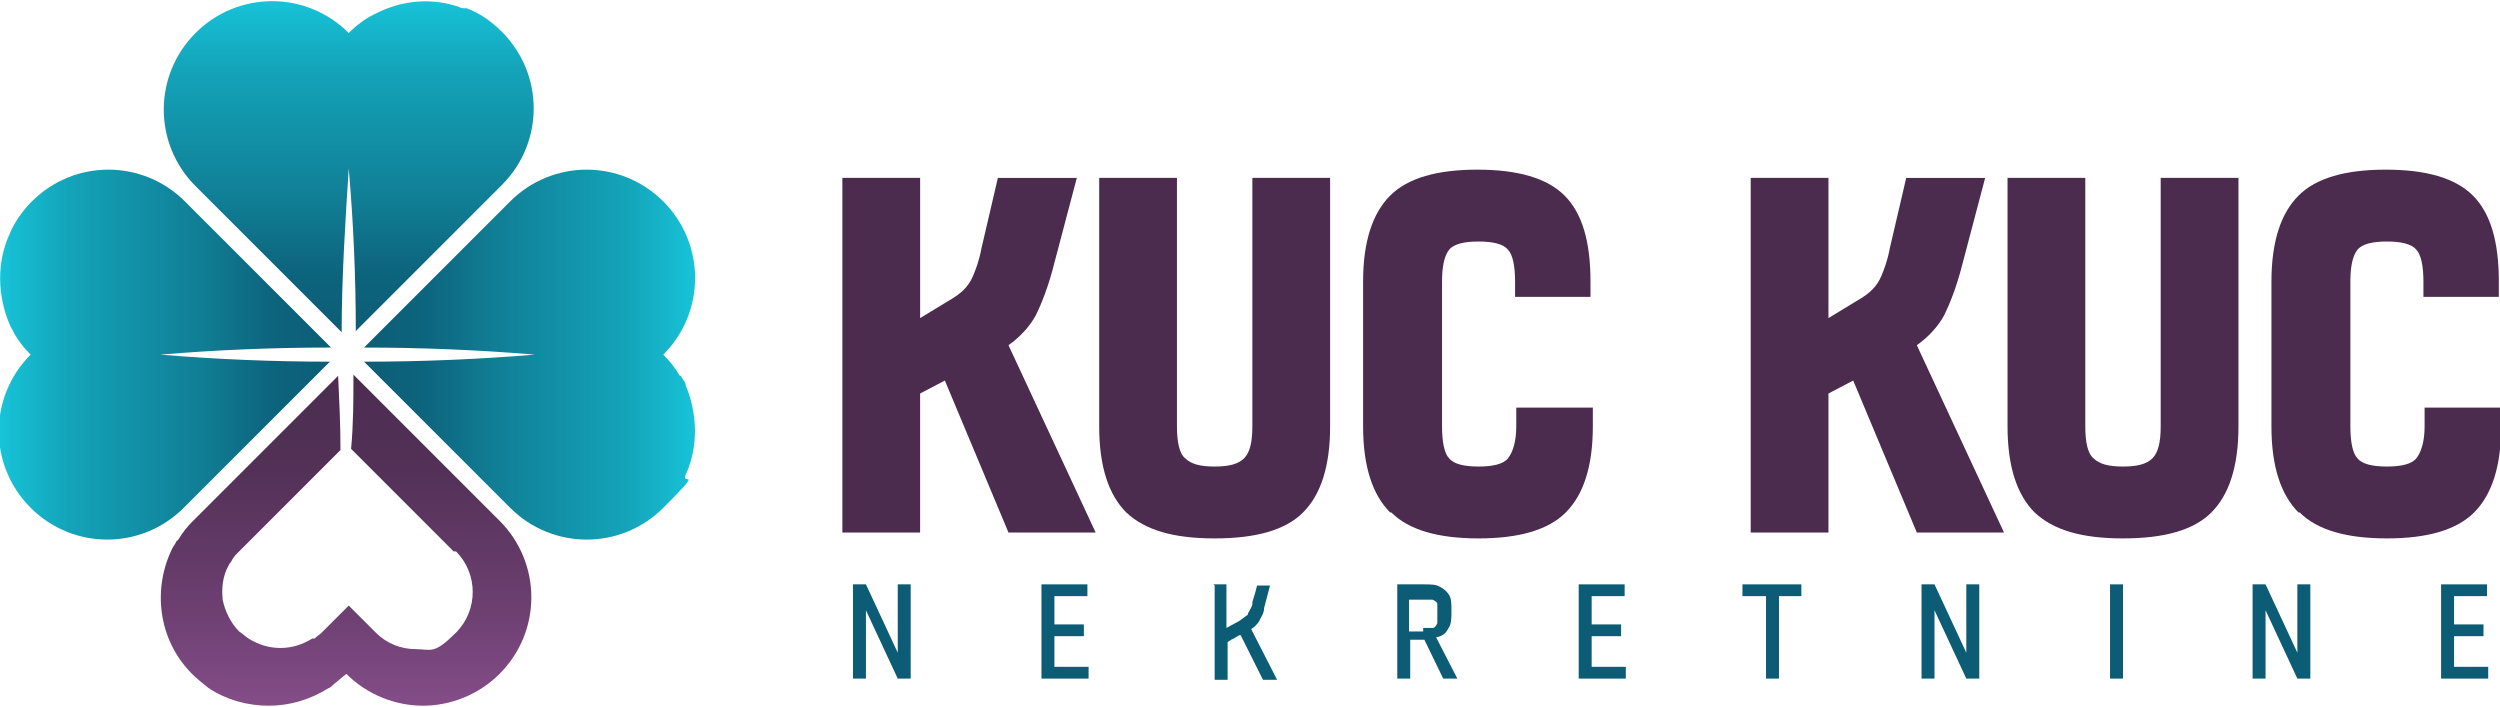 <?xml version="1.0" encoding="UTF-8"?>
<svg xmlns="http://www.w3.org/2000/svg"  height="60px" version="1.1" xmlns:xlink="http://www.w3.org/1999/xlink" viewBox="0 0 212.2 60">
  <defs>
    <style>
      .cls-1 {
        fill: url(#linear-gradient-2);
      }

      .cls-2 {
        fill: none;
      }

      .cls-3 {
        fill: url(#linear-gradient-4);
      }

      .cls-4 {
        fill: url(#linear-gradient-3);
      }

      .cls-5 {
        fill: #0d5c75;
      }

      .cls-6 {
        fill: #4b2c4f;
      }

      .cls-7 {
        fill: url(#linear-gradient);
      }
    </style>
    <linearGradient id="linear-gradient" x1="29.6" y1="59.9" x2="29.6" y2="31.1" gradientTransform="translate(0 59.9) scale(1 -1)" gradientUnits="userSpaceOnUse">
      <stop offset="0" stop-color="#19d1e6"/>
      <stop offset="0" stop-color="#17c3d8"/>
      <stop offset=".2" stop-color="#14a4ba"/>
      <stop offset=".6" stop-color="#107d94"/>
      <stop offset=".8" stop-color="#0d647d"/>
      <stop offset="1" stop-color="#0d5c75"/>
    </linearGradient>
    <linearGradient id="linear-gradient-2" x1="59" y1="29.8" x2="30.2" y2="29.8" gradientTransform="translate(0 59.9) scale(1 -1)" gradientUnits="userSpaceOnUse">
      <stop offset="0" stop-color="#19d1e6"/>
      <stop offset="0" stop-color="#17c3d8"/>
      <stop offset=".2" stop-color="#14a4ba"/>
      <stop offset=".6" stop-color="#107d94"/>
      <stop offset=".8" stop-color="#0d647d"/>
      <stop offset="1" stop-color="#0d5c75"/>
    </linearGradient>
    <linearGradient id="linear-gradient-3" x1="29.4" y1="-.1" x2="29.4" y2="28.7" gradientTransform="translate(0 59.9) scale(1 -1)" gradientUnits="userSpaceOnUse">
      <stop offset="0" stop-color="#844d88"/>
      <stop offset=".3" stop-color="#6c3f70"/>
      <stop offset=".7" stop-color="#533157"/>
      <stop offset="1" stop-color="#4b2c4f"/>
    </linearGradient>
    <linearGradient id="linear-gradient-4" x1="0" y1="29.8" x2="28.8" y2="29.8" gradientTransform="translate(0 59.9) scale(1 -1)" gradientUnits="userSpaceOnUse">
      <stop offset="0" stop-color="#19d1e6"/>
      <stop offset="0" stop-color="#17c3d8"/>
      <stop offset=".2" stop-color="#14a4ba"/>
      <stop offset=".6" stop-color="#107d94"/>
      <stop offset=".8" stop-color="#0d647d"/>
      <stop offset="1" stop-color="#0d5c75"/>
    </linearGradient>
  </defs>
  <!-- Generator: Adobe Illustrator 28.7.5, SVG Export Plug-In . SVG Version: 1.2.0 Build 176)  -->
  <g>
    <g id="Layer_1">
      <g>
        <path class="cls-6" d="M71.5,15.1h6.6v11.9l2.3-1.4c.7-.4,1.1-.7,1.4-1s.6-.7.8-1.2c.2-.5.5-1.2.7-2.3l1.4-6h6.7l-1.9,7.2c-.5,2-1.1,3.5-1.6,4.5-.5.9-1.3,1.8-2.3,2.5l7.4,15.9h-7.4l-5.4-12.9-2.1,1.1v11.8h-6.6V15.1Z"/>
        <path class="cls-6" d="M95.6,43.5c-1.5-1.5-2.3-3.9-2.3-7.3V15.1h6.6v21.1c0,1.3.2,2.3.7,2.7.5.5,1.3.7,2.5.7s2-.2,2.5-.7.7-1.4.7-2.7V15.1h6.6v21.1c0,3.4-.8,5.8-2.3,7.3s-4,2.2-7.5,2.2-5.9-.7-7.5-2.2h0Z"/>
        <path class="cls-6" d="M118,43.5c-1.5-1.5-2.3-3.9-2.3-7.3v-12.3c0-3.4.8-5.8,2.3-7.3s4-2.2,7.4-2.2,5.9.7,7.4,2.2,2.2,3.9,2.2,7.3v1.3h-6.4v-1.3c0-1.3-.2-2.3-.6-2.7-.4-.5-1.3-.7-2.5-.7s-2.1.2-2.5.7-.6,1.4-.6,2.7v12.3c0,1.3.2,2.3.6,2.7.4.5,1.3.7,2.5.7s2.1-.2,2.5-.7c.4-.5.7-1.4.7-2.7v-1.6h6.5v1.6c0,3.4-.8,5.8-2.3,7.3s-4,2.2-7.4,2.2-5.9-.7-7.4-2.2h0Z"/>
        <path class="cls-6" d="M148.6,15.1h6.6v11.9l2.3-1.4c.7-.4,1.1-.7,1.4-1,.3-.3.6-.7.8-1.2s.5-1.2.7-2.3l1.4-6h6.7l-1.9,7.2c-.5,2-1.1,3.5-1.6,4.5-.5.9-1.3,1.8-2.3,2.5l7.4,15.9h-7.4l-5.4-12.9-2.1,1.1v11.8h-6.6V15.1h0Z"/>
        <path class="cls-6" d="M172.7,43.5c-1.5-1.5-2.3-3.9-2.3-7.3V15.1h6.6v21.1c0,1.3.2,2.3.7,2.7.5.5,1.3.7,2.5.7s2-.2,2.5-.7.7-1.4.7-2.7V15.1h6.6v21.1c0,3.4-.8,5.8-2.3,7.3s-4,2.2-7.5,2.2-5.9-.7-7.5-2.2Z"/>
        <path class="cls-6" d="M195.1,43.5c-1.5-1.5-2.3-3.9-2.3-7.3v-12.3c0-3.4.8-5.8,2.3-7.3s4-2.2,7.4-2.2,5.9.7,7.4,2.2,2.2,3.9,2.2,7.3v1.3h-6.4v-1.3c0-1.3-.2-2.3-.6-2.7-.4-.5-1.3-.7-2.5-.7s-2.1.2-2.5.7-.6,1.4-.6,2.7v12.3c0,1.3.2,2.3.6,2.7.4.5,1.3.7,2.5.7s2.1-.2,2.5-.7.7-1.4.7-2.7v-1.6h6.5v1.6c0,3.4-.8,5.8-2.3,7.3s-4,2.2-7.4,2.2-5.9-.7-7.4-2.2h0Z"/>
      </g>
      <path class="cls-2" d="M19.8,47.5h0c0,.2-.1.3-.2.4h0c-.5.9-.6,1.9-.5,2.9.2,1,.6,2,1.4,2.7.2.2.5.4.8.6.8.5,1.7.8,2.7.8s1.9-.3,2.7-.8c0,0,.1,0,.2,0,.2,0,.4-.3.6-.5l2.3-2.3,2.3,2.3c.9.9,2.1,1.4,3.4,1.4s2.5-.5,3.4-1.4c1.9-1.9,1.9-5,0-6.9l-8.7-8.7c-.1,2.6-.3,5.2-.5,7.8-.2-2.6-.4-5.2-.5-7.8l-8.7,8.7c-.2.2-.4.5-.6.7v.2Z"/>
      <path class="cls-7" d="M30.2,28.1l12.4-12.4c3.6-3.6,3.6-9.4,0-13-.9-.9-1.9-1.6-3-2h-.2c0,0-.3,0-.4-.1C36.7-.2,34.2,0,32,1.1c-.9.4-1.7,1-2.4,1.7-3.6-3.6-9.4-3.6-13,0s-3.6,9.4,0,13l12.4,12.4c0-4.6.3-9.2.6-13.9.4,4.6.6,9.2.6,13.9h0Z"/>
      <path class="cls-1" d="M57.7,31.9c-.4-.7-.9-1.3-1.4-1.8,3.6-3.6,3.6-9.4,0-13s-9.4-3.6-13,0l-12.4,12.4c4.8,0,9.7.2,14.5.6-4.8.4-9.7.6-14.5.6l12.4,12.4c3.6,3.6,9.4,3.6,13,0s1.5-1.8,1.9-2.8c1.1-2.4,1-5.2,0-7.6,0-.3-.3-.5-.4-.8h-.1Z"/>
      <path class="cls-4" d="M38.7,46.8c1.9,1.9,1.9,5,0,6.9s-2.1,1.4-3.4,1.4-2.5-.5-3.4-1.4l-2.3-2.3-2.3,2.3c-.2.2-.4.3-.6.5,0,0-.1,0-.2,0-.8.5-1.7.8-2.7.8s-1.9-.3-2.7-.8c-.3-.2-.5-.4-.8-.6-.7-.7-1.2-1.7-1.4-2.7-.1-1,0-2,.5-2.9h0s.1-.2.2-.3h0c.2-.4.4-.6.6-.8l8.7-8.7c0-2.1-.1-4.2-.2-6.3l-12.4,12.4c-.4.4-.8.9-1.1,1.4,0,0-.1.2-.2.2-.1.2-.2.4-.3.5h0c-1.8,3.5-1.3,7.9,1.6,10.8.4.4.9.8,1.4,1.2,1.5,1,3.3,1.5,5.1,1.5s3.5-.5,5.1-1.5c.1,0,.3-.2.4-.3.4-.3.7-.6,1.1-.9,1.8,1.8,4.2,2.7,6.5,2.7s4.7-.9,6.5-2.7c3.6-3.6,3.6-9.4,0-13l-12.4-12.4c0,2.1,0,4.2-.2,6.3l8.7,8.7h.2Z"/>
      <path class="cls-3" d="M28.1,29.5l-12.4-12.4c-3.6-3.6-9.4-3.6-13,0-.8.8-1.5,1.8-1.9,2.8-1.1,2.4-1,5.2,0,7.6.1.3.3.5.4.8.4.7.9,1.3,1.4,1.8-3.6,3.6-3.6,9.4,0,13s9.4,3.6,13,0l12.4-12.4c-4.8,0-9.6-.2-14.4-.6,4.8-.4,9.6-.6,14.4-.6h.1Z"/>
      <g>
        <path class="cls-5" d="M72.4,49.6h1.1l2.7,5.8h0v-5.8h1.1v8h-1.1l-2.7-5.8h0v5.8h-1.1v-8Z"/>
        <path class="cls-5" d="M88.4,49.6h3.9v1h-2.8v2.4h2.5v1h-2.5v2.6h2.9v1h-4v-8Z"/>
        <path class="cls-5" d="M103,49.6h1.1v3.7l1.1-.6c.3-.2.5-.4.7-.5,0-.2.3-.5.4-.9v-.2c.2-.6.3-1,.4-1.4h1.1l-.5,1.9c0,.5-.3.8-.4,1.1-.2.3-.4.5-.7.7l2.2,4.3h-1.2l-1.9-3.8c-.2,0-.5.3-.8.4l-.3.2v3.2h-1.1v-8h0Z"/>
        <path class="cls-5" d="M118.5,49.6h2.3c.6,0,1.1,0,1.4.2.4.2.6.4.8.7.2.3.2.8.2,1.4s0,1.1-.3,1.5c-.2.4-.5.6-1,.7l1.8,3.5h-1.2l-1.6-3.3h-1.2v3.3h-1.1v-8h-.1ZM120.8,53.3c.4,0,.6,0,.8,0,.2,0,.3-.2.4-.4,0-.2,0-.5,0-.8s0-.6,0-.8c0-.2-.2-.3-.4-.4-.2,0-.5,0-.8,0h-1.2v2.7h1.2Z"/>
        <path class="cls-5" d="M134,49.6h3.9v1h-2.8v2.4h2.5v1h-2.5v2.6h2.9v1h-4v-8h0Z"/>
        <path class="cls-5" d="M149.8,50.6h-1.9v-1h5v1h-1.9v7h-1.1v-7h-.1Z"/>
        <path class="cls-5" d="M163.1,49.6h1.1l2.7,5.8h0v-5.8h1.1v8h-1.1l-2.7-5.8h0v5.8h-1.1v-8Z"/>
        <path class="cls-5" d="M179.1,49.6h1.1v8h-1.1v-8Z"/>
        <path class="cls-5" d="M191.2,49.6h1.1l2.7,5.8h0v-5.8h1.1v8h-1.1l-2.7-5.8h0v5.8h-1.1v-8Z"/>
        <path class="cls-5" d="M207.2,49.6h3.9v1h-2.8v2.4h2.5v1h-2.5v2.6h2.9v1h-4v-8h0Z"/>
      </g>
    </g>
  </g>
</svg>